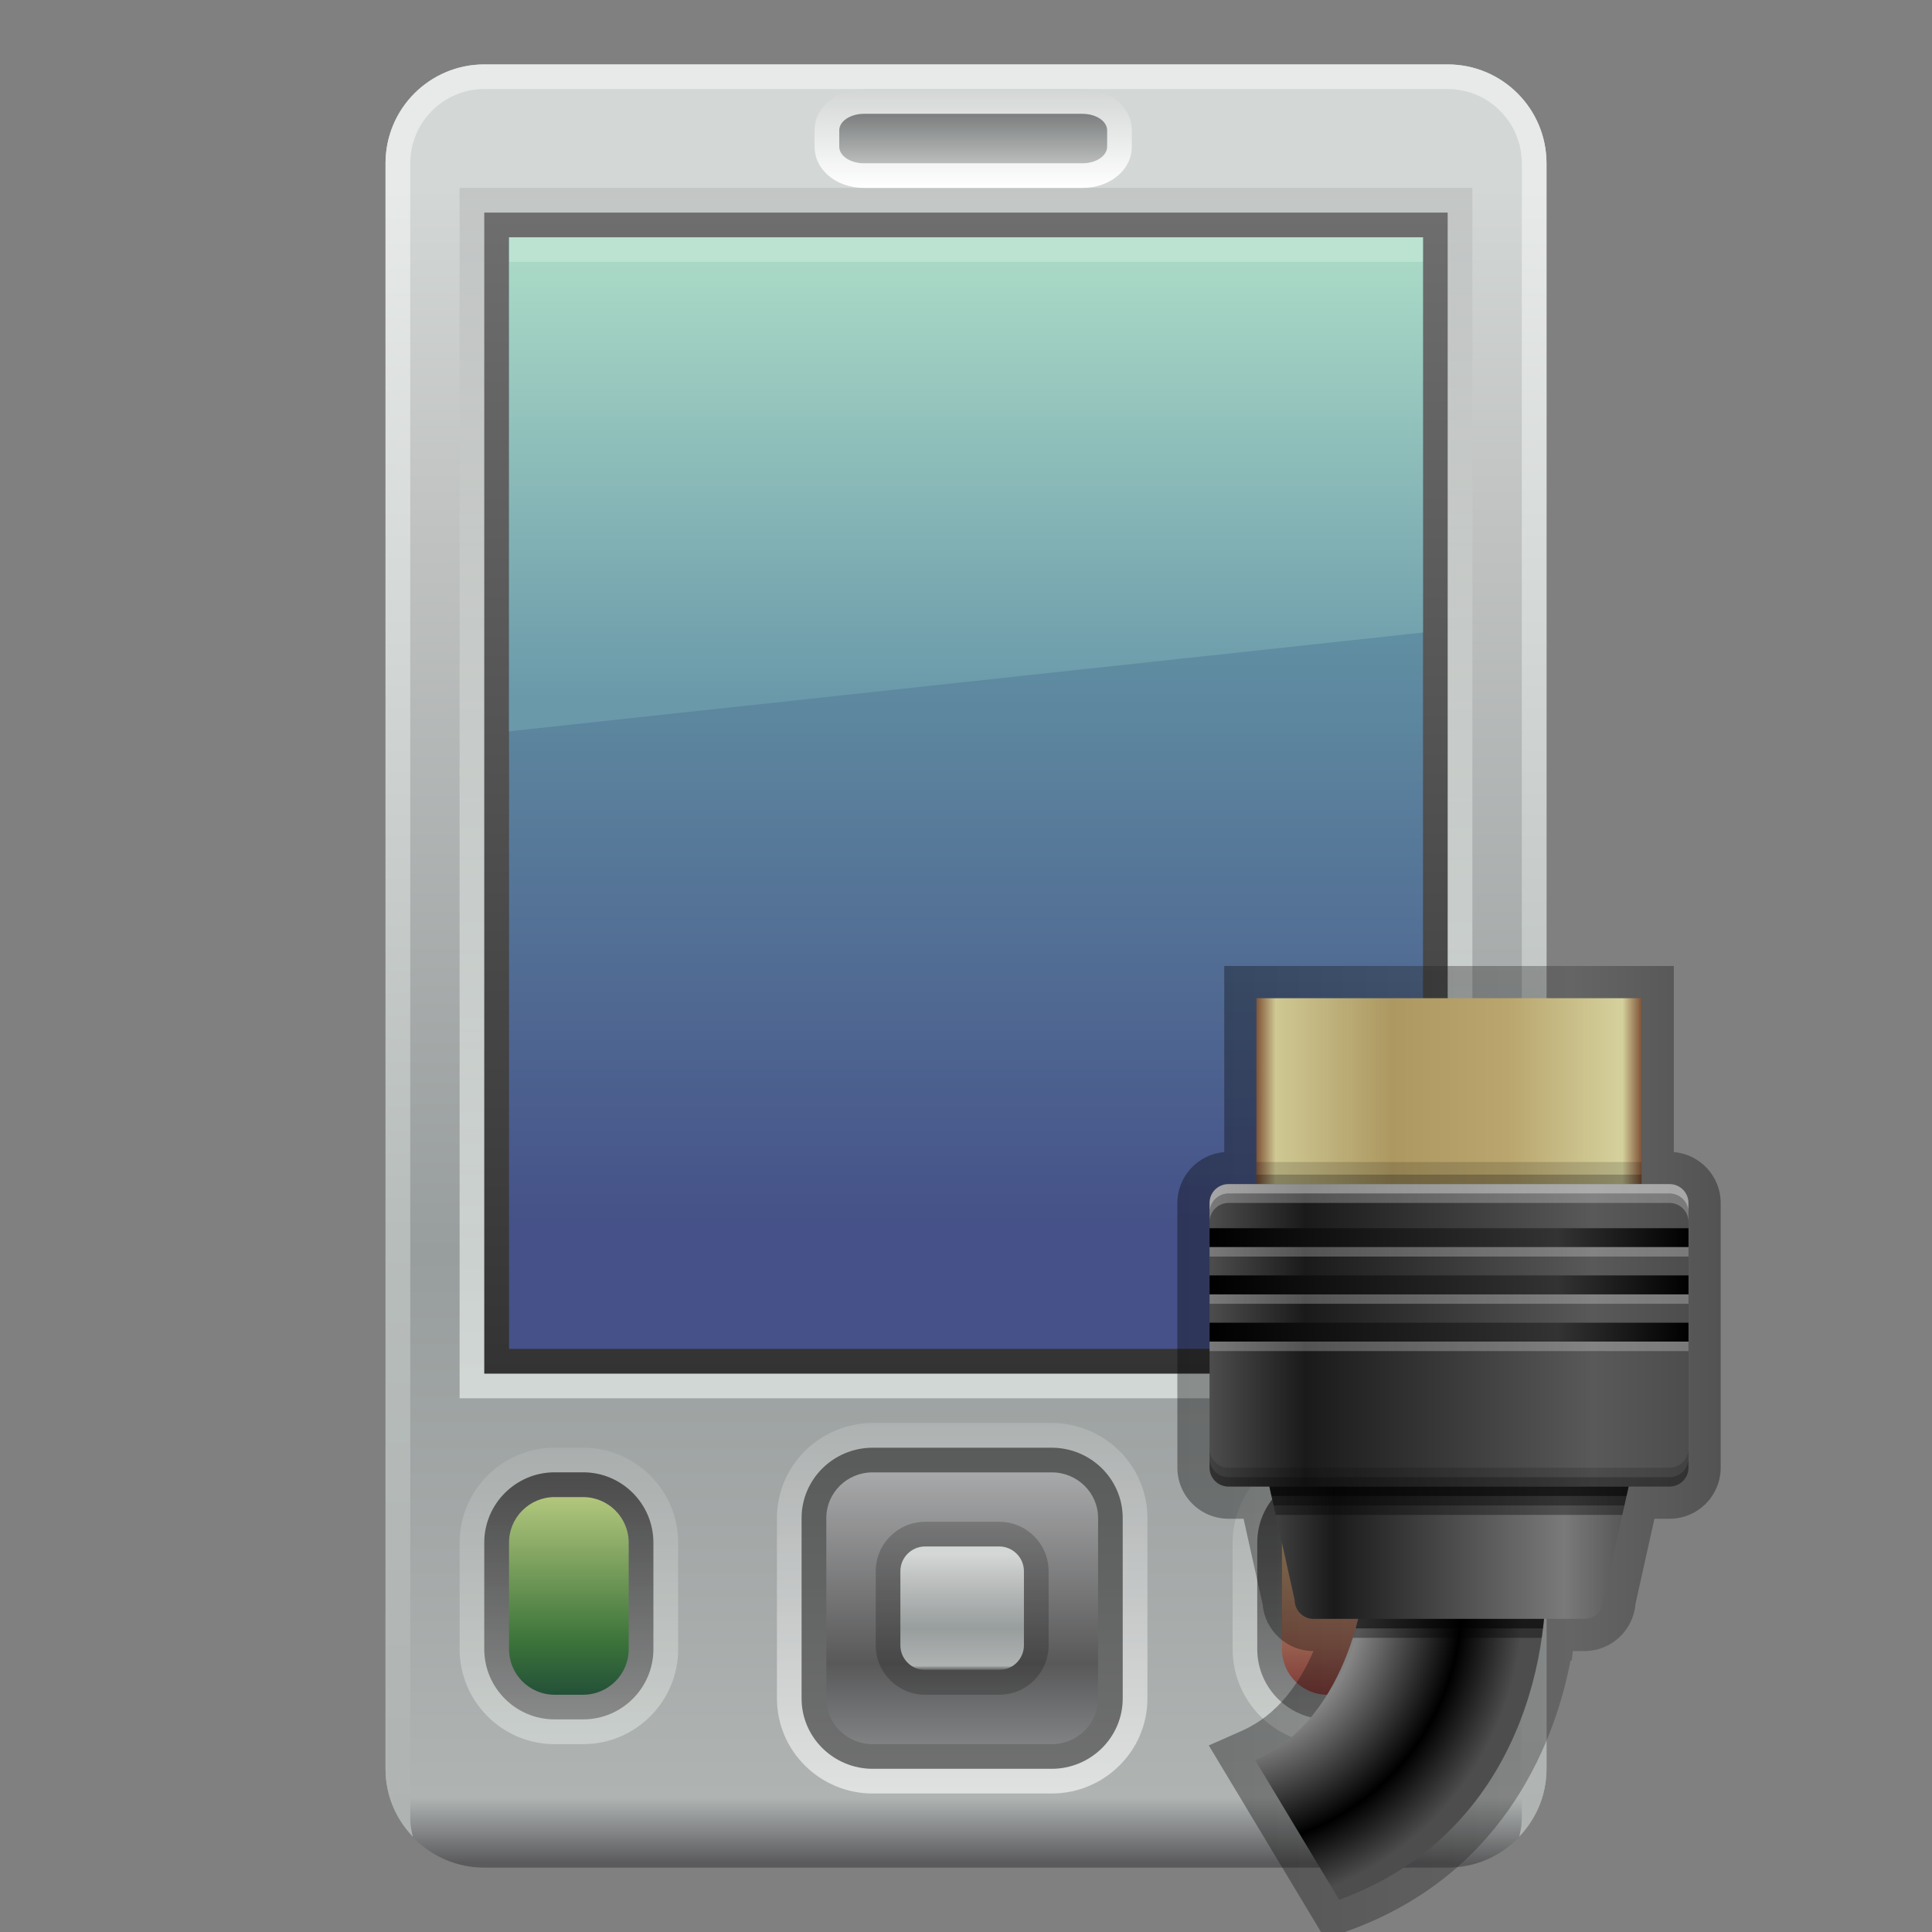 <?xml version="1.0" encoding="UTF-8"?>
<!DOCTYPE svg PUBLIC "-//W3C//DTD SVG 1.1 Tiny//EN" "http://www.w3.org/Graphics/SVG/1.1/DTD/svg11-tiny.dtd">
<svg baseProfile="tiny" height="60" viewBox="0 0 60 60" width="60" xmlns="http://www.w3.org/2000/svg" xmlns:xlink="http://www.w3.org/1999/xlink">
<rect x="0" y="0" width="60" height="60" fill="#808080" stroke="none"/>
<g>
<rect fill="none" height="60" width="60"/>
<linearGradient gradientUnits="userSpaceOnUse" id="SVGID_1_" x1="30" x2="30" y1="2.001" y2="57.855">
<stop offset="0" style="stop-color:#D3D7D5"/>
<stop offset="0.067" style="stop-color:#D3D7D5"/>
<stop offset="0.261" style="stop-color:#BFC2C1"/>
<stop offset="0.661" style="stop-color:#989D9D"/>
<stop offset="0.964" style="stop-color:#AFB3B2"/>
<stop offset="1" style="stop-color:#5B5B5D"/>
</linearGradient>
<path d="M48.027,54.932c0,1.693-1.375,3.069-3.068,3.069h-29.92c-1.693,0-3.066-1.376-3.066-3.069V5.07  c0-1.696,1.373-3.069,3.066-3.069h29.92c1.693,0,3.068,1.373,3.068,3.069V54.932z" fill="url(#SVGID_1_)"/>
<linearGradient gradientUnits="userSpaceOnUse" id="SVGID_2_" x1="30" x2="30" y1="2.001" y2="56.899">
<stop offset="0" style="stop-color:#E7EAE8"/>
<stop offset="0.067" style="stop-color:#E7EAE8"/>
<stop offset="0.261" style="stop-color:#D8DCDA"/>
<stop offset="0.661" style="stop-color:#B7BDBB"/>
<stop offset="1" style="stop-color:#AFB3B2"/>
</linearGradient>
<path d="M44.959,2.001h-29.92c-1.693,0-3.066,1.373-3.066,3.069v49.861c0,0.82,0.324,1.56,0.848,2.11  c-0.047-0.187-0.08-0.377-0.08-0.575v-1.535V6.602V5.07c0-1.271,1.031-2.304,2.299-2.304h29.92c1.268,0,2.301,1.033,2.301,2.304  v1.531v48.33v1.535c0,0.198-0.033,0.389-0.08,0.575c0.521-0.551,0.848-1.29,0.848-2.11V5.07C48.027,3.374,46.652,2.001,44.959,2.001  z" fill="url(#SVGID_2_)"/>
<linearGradient gradientUnits="userSpaceOnUse" id="SVGID_3_" x1="30" x2="30" y1="5.892" y2="43.428">
<stop offset="0" style="stop-color:#B8BBBA"/>
<stop offset="1" style="stop-color:#F4FBF6"/>
</linearGradient>
<rect fill="url(#SVGID_3_)" fill-opacity="0.6" height="37.589" stroke-opacity="0.6" width="31.453" x="14.273" y="5.836"/>
<linearGradient gradientUnits="userSpaceOnUse" id="SVGID_4_" x1="29.999" x2="29.999" y1="6.655" y2="42.662">
<stop offset="0" style="stop-color:#6E6E6E"/>
<stop offset="1" style="stop-color:#333333"/>
</linearGradient>
<rect fill="url(#SVGID_4_)" height="36.058" width="29.92" x="15.039" y="6.602"/>
<linearGradient gradientUnits="userSpaceOnUse" id="SVGID_5_" x1="30" x2="30" y1="7.421" y2="41.894">
<stop offset="0" style="stop-color:#70B4B6"/>
<stop offset="0.388" style="stop-color:#5F8BA1"/>
<stop offset="0.891" style="stop-color:#455188"/>
<stop offset="1" style="stop-color:#455188"/>
</linearGradient>
<rect fill="url(#SVGID_5_)" height="34.521" width="28.383" x="15.809" y="7.37"/>
<linearGradient gradientUnits="userSpaceOnUse" id="SVGID_6_" x1="30" x2="30" y1="7.971" y2="21.69">
<stop offset="0" style="stop-color:#AADAC6"/>
<stop offset="1" style="stop-color:#6A99AA"/>
</linearGradient>
<polygon fill="url(#SVGID_6_)" points="44.191,19.644 15.809,22.712 15.809,8.137 44.191,8.137 "/>
<rect fill="#BCE2D2" height="0.767" width="28.383" x="15.809" y="7.37"/>
<linearGradient gradientUnits="userSpaceOnUse" id="SVGID_7_" x1="30.224" x2="30.224" y1="5.873" y2="2.803">
<stop offset="0" style="stop-color:#FFFFFF"/>
<stop offset="1" style="stop-color:#D3D7D5"/>
</linearGradient>
<path d="M26.832,5.836c-0.861,0-1.535-0.563-1.535-1.279v-0.51c0-0.718,0.674-1.28,1.535-1.28h6.785  c0.859,0,1.533,0.563,1.533,1.28v0.51c0,0.716-0.674,1.279-1.533,1.279H26.832z" fill="url(#SVGID_7_)"/>
<linearGradient gradientUnits="userSpaceOnUse" id="SVGID_8_" x1="30.224" x2="30.224" y1="3.216" y2="5.199">
<stop offset="0" style="stop-color:#6F7172"/>
<stop offset="1" style="stop-color:#BFC2C1"/>
</linearGradient>
<path d="M34.383,4.557c0,0.283-0.342,0.514-0.766,0.514h-6.785c-0.424,0-0.768-0.23-0.768-0.514v-0.51  c0-0.283,0.344-0.512,0.768-0.512h6.785c0.424,0,0.766,0.229,0.766,0.512V4.557z" fill="url(#SVGID_8_)"/>
<linearGradient gradientUnits="userSpaceOnUse" id="SVGID_9_" x1="29.882" x2="29.882" y1="44.224" y2="55.628">
<stop offset="0" style="stop-color:#B8BBBA"/>
<stop offset="1" style="stop-color:#FFFFFF"/>
</linearGradient>
<path d="M27.109,55.7c-1.645,0-2.98-1.323-2.98-2.951v-5.606c0-1.627,1.336-2.951,2.98-2.951  h5.545c1.645,0,2.98,1.324,2.98,2.951v5.606c0,1.628-1.336,2.951-2.98,2.951H27.109z" fill="url(#SVGID_9_)" fill-opacity="0.6" stroke-opacity="0.6"/>
<path d="M27.105,54.932c-1.219,0-2.211-0.979-2.211-2.183v-5.606c0-1.204,0.992-2.183,2.211-2.183  h5.553c1.219,0,2.209,0.979,2.209,2.183v5.606c0,1.204-0.99,2.183-2.209,2.183H27.105z" fill="#020202" fill-opacity="0.5" stroke-opacity="0.5"/>
<linearGradient gradientUnits="userSpaceOnUse" id="SVGID_10_" x1="29.882" x2="29.882" y1="45.687" y2="54.181">
<stop offset="0" style="stop-color:#A8A9AA"/>
<stop offset="0.703" style="stop-color:#59595A"/>
<stop offset="1" style="stop-color:#818283"/>
</linearGradient>
<path d="M34.102,52.749c0,0.783-0.645,1.417-1.438,1.417h-5.566c-0.793,0-1.436-0.634-1.436-1.417v-5.606  c0-0.783,0.643-1.417,1.436-1.417h5.566c0.793,0,1.438,0.634,1.438,1.417V52.749z" fill="url(#SVGID_10_)"/>
<path d="M28.73,52.632c-0.846,0-1.533-0.688-1.533-1.534v-2.303c0-0.847,0.688-1.534,1.533-1.534  h2.303c0.846,0,1.533,0.688,1.533,1.534v2.303c0,0.847-0.688,1.534-1.533,1.534H28.73z" fill="#020202" fill-opacity="0.2" stroke-opacity="0.2"/>
<linearGradient gradientUnits="userSpaceOnUse" id="SVGID_11_" x1="29.881" x2="29.881" y1="48.01" y2="51.87">
<stop offset="0" style="stop-color:#D3D7D5"/>
<stop offset="0.067" style="stop-color:#D3D7D5"/>
<stop offset="0.261" style="stop-color:#BFC2C1"/>
<stop offset="0.661" style="stop-color:#989D9D"/>
<stop offset="0.964" style="stop-color:#AFB3B2"/>
<stop offset="1" style="stop-color:#5B5B5D"/>
</linearGradient>
<path d="M28.73,51.863c-0.422,0-0.768-0.345-0.768-0.766v-2.303c0-0.422,0.346-0.767,0.768-0.767h2.303  c0.42,0,0.766,0.345,0.766,0.767v2.303c0,0.421-0.346,0.766-0.766,0.766H28.73z" fill="url(#SVGID_11_)"/>
<linearGradient gradientUnits="userSpaceOnUse" id="SVGID_12_" x1="17.667" x2="17.667" y1="44.917" y2="54.182">
<stop offset="0" style="stop-color:#B8BBBA"/>
<stop offset="1" style="stop-color:#F4FBF6"/>
</linearGradient>
<path d="M17.223,54.166c-1.625,0-2.949-1.323-2.949-2.951v-3.307  c0-1.624,1.324-2.948,2.949-2.948h0.887c1.627,0,2.951,1.324,2.951,2.948v3.307c0,1.628-1.324,2.951-2.951,2.951H17.223z" fill="url(#SVGID_12_)" fill-opacity="0.4" stroke-opacity="0.4"/>
<linearGradient gradientUnits="userSpaceOnUse" id="SVGID_13_" x1="17.665" x2="17.665" y1="45.69" y2="53.411">
<stop offset="0" style="stop-color:#222021"/>
<stop offset="1" style="stop-color:#6E6E6F"/>
</linearGradient>
<path d="M17.223,53.397c-1.203,0-2.184-0.979-2.184-2.183v-3.307  c0-1.201,0.98-2.183,2.184-2.183h0.887c1.205,0,2.182,0.981,2.182,2.183v3.307c0,1.204-0.977,2.183-2.182,2.183H17.223z" fill="url(#SVGID_13_)" fill-opacity="0.7" stroke-opacity="0.7"/>
<linearGradient gradientUnits="userSpaceOnUse" id="SVGID_14_" x1="17.667" x2="17.667" y1="46.466" y2="52.643">
<stop offset="0" style="stop-color:#B3C77D"/>
<stop offset="0.727" style="stop-color:#3C743A"/>
<stop offset="1" style="stop-color:#235138"/>
</linearGradient>
<path d="M19.525,51.215c0,0.783-0.635,1.417-1.416,1.417h-0.887c-0.779,0-1.414-0.634-1.414-1.417v-3.307  c0-0.78,0.635-1.414,1.414-1.414h0.887c0.781,0,1.416,0.634,1.416,1.414V51.215z" fill="url(#SVGID_14_)"/>
<linearGradient gradientUnits="userSpaceOnUse" id="SVGID_15_" x1="41.672" x2="41.672" y1="44.917" y2="54.182">
<stop offset="0" style="stop-color:#B8BBBA"/>
<stop offset="1" style="stop-color:#F4FBF6"/>
</linearGradient>
<path d="M41.229,54.166c-1.625,0-2.949-1.323-2.949-2.951v-3.307  c0-1.624,1.324-2.948,2.949-2.948h0.885c1.627,0,2.951,1.324,2.951,2.948v3.307c0,1.628-1.324,2.951-2.951,2.951H41.229z" fill="url(#SVGID_15_)" fill-opacity="0.4" stroke-opacity="0.4"/>
<linearGradient gradientUnits="userSpaceOnUse" id="SVGID_16_" x1="41.671" x2="41.671" y1="45.69" y2="53.411">
<stop offset="0" style="stop-color:#222021"/>
<stop offset="1" style="stop-color:#6E6E6F"/>
</linearGradient>
<path d="M41.229,53.397c-1.203,0-2.184-0.979-2.184-2.183v-3.307  c0-1.201,0.98-2.183,2.184-2.183h0.885c1.205,0,2.184,0.981,2.184,2.183v3.307c0,1.204-0.979,2.183-2.184,2.183H41.229z" fill="url(#SVGID_16_)" fill-opacity="0.7" stroke-opacity="0.7"/>
<linearGradient gradientUnits="userSpaceOnUse" id="SVGID_17_" x1="41.672" x2="41.672" y1="46.466" y2="52.643">
<stop offset="0" style="stop-color:#C6B17B"/>
<stop offset="0.746" style="stop-color:#98604F"/>
<stop offset="1" style="stop-color:#7F3736"/>
</linearGradient>
<path d="M43.531,51.215c0,0.783-0.637,1.417-1.418,1.417h-0.885c-0.781,0-1.416-0.634-1.416-1.417v-3.307  c0-0.78,0.635-1.414,1.416-1.414h0.885c0.781,0,1.418,0.634,1.418,1.414V51.215z" fill="url(#SVGID_17_)"/>
<rect fill="none" height="60" width="60"/>
</g>
<g transform="matrix(-1 0 0 1 60 30)">
<polygon fill="none" points="8.019,0 0,0 0,30 18.231,30 18.84,30.224 18.975,30 30,30 30,0 21.98,0 "/>
<linearGradient gradientUnits="userSpaceOnUse" id="SVGID_1__" x1="6.564" x2="23.436" y1="15.112" y2="15.112">
<stop offset="0" style="stop-color:#000000"/>
<stop offset="0.273" style="stop-color:#333333"/>
<stop offset="1" style="stop-color:#000000"/>
</linearGradient>
<path d="M18.064,29.938c-4.937-1.812-6.404-6.104-6.839-8.368h-0.037l-0.033-0.295h-0.363  c-0.829,0-1.512-0.64-1.581-1.452L8.62,17.166H8.15c-0.875,0-1.587-0.712-1.587-1.586V7.359c0-0.83,0.642-1.514,1.455-1.58V0H21.98  v5.779c0.814,0.066,1.456,0.75,1.456,1.58v8.221c0,0.874-0.712,1.586-1.588,1.586H21.38l-0.592,2.657  c-0.069,0.812-0.751,1.452-1.579,1.452c0.416,0.971,1.1,1.979,2.214,2.472l1.037,0.459l-3.62,6.018L18.064,29.938z" fill="url(#SVGID_1__)" fill-opacity="0.35" stroke-opacity="0.35"/>
<radialGradient cx="22.252" cy="19.787" gradientUnits="userSpaceOnUse" id="SVGID_2__" r="9.545">
<stop offset="0" style="stop-color:#101010"/>
<stop offset="0.473" style="stop-color:#858585"/>
<stop offset="0.8" style="stop-color:#000000"/>
<stop offset="1" style="stop-color:#4D4D4D"/>
</radialGradient>
<path d="M18.409,29c-5.74-2.107-6.669-7.99-6.358-10.807l5.544,0.615c-0.033,0.371,0.419,4.525,3.424,5.854  L18.409,29L18.409,29z" fill="url(#SVGID_2__)"/>
<path d="M17.595,18.809l-5.544-0.615c-0.08,0.725-0.077,1.654,0.069,2.67h5.867  C17.657,19.828,17.581,18.969,17.595,18.809z" fill-opacity="0.35" stroke-opacity="0.35"/>
<linearGradient gradientUnits="userSpaceOnUse" id="SVGID_3__" x1="9.019" x2="20.98" y1="3.936" y2="3.936">
<stop offset="0" style="stop-color:#7F5337"/>
<stop offset="0.05" style="stop-color:#D5D19D"/>
<stop offset="0.35" style="stop-color:#B9A56D"/>
<stop offset="0.65" style="stop-color:#AD9861"/>
<stop offset="0.95" style="stop-color:#CFC893"/>
<stop offset="1" style="stop-color:#7F5337"/>
</linearGradient>
<rect fill="url(#SVGID_3__)" height="5.871" width="11.962" x="9.019" y="1"/>
<path d="M17.595,18.809l-5.544-0.615c-0.072,0.654-0.075,1.477,0.03,2.377h5.818  C17.644,19.67,17.582,18.953,17.595,18.809z" fill-opacity="0.5" stroke-opacity="0.5"/>
<linearGradient gradientUnits="userSpaceOnUse" id="SVGID_4__" x1="9.031" x2="20.969" y1="17.047" y2="17.047">
<stop offset="0" style="stop-color:#4D4D4D"/>
<stop offset="0.2" style="stop-color:#7A7A7A"/>
<stop offset="0.8" style="stop-color:#1A1A1A"/>
<stop offset="1" style="stop-color:#4D4D4D"/>
</linearGradient>
<path d="M19.794,19.688c0,0.324-0.263,0.588-0.586,0.588h-8.416c-0.324,0-0.587-0.264-0.587-0.588  l-1.174-5.281c0-0.326,0.263-0.588,0.587-0.588h10.764c0.324,0,0.587,0.262,0.587,0.588L19.794,19.688z" fill="url(#SVGID_4__)"/>
<path d="M20.382,14.111H9.618c-0.266,0-0.486,0.178-0.56,0.418l0.495,2.225h10.893l0.494-2.225  C20.868,14.289,20.646,14.111,20.382,14.111z" fill-opacity="0.35" stroke-opacity="0.35"/>
<path d="M9.618,17.047h10.764l0.514-2.316c-0.096-0.189-0.286-0.324-0.514-0.324H9.618  c-0.229,0-0.418,0.135-0.516,0.324L9.618,17.047z" fill-opacity="0.35" stroke-opacity="0.35"/>
<path d="M20.382,13.818H9.618c-0.324,0-0.587,0.262-0.587,0.588l0.456,2.053h11.025l0.456-2.053  C20.969,14.08,20.706,13.818,20.382,13.818z" fill-opacity="0.5" stroke-opacity="0.5"/>
<rect fill-opacity="0.35" height="0.393" stroke-opacity="0.35" width="11.962" x="9.019" y="6.479"/>
<rect fill-opacity="0.15" height="0.391" stroke-opacity="0.15" width="11.962" x="9.019" y="6.088"/>
<linearGradient gradientUnits="userSpaceOnUse" id="SVGID_5__" x1="7.564" x2="22.436" y1="11.47" y2="11.47">
<stop offset="0" style="stop-color:#4D4D4D"/>
<stop offset="0.2" style="stop-color:#595959"/>
<stop offset="0.8" style="stop-color:#1A1A1A"/>
<stop offset="1" style="stop-color:#4D4D4D"/>
</linearGradient>
<path d="M22.437,15.58c0,0.324-0.264,0.586-0.588,0.586H8.15c-0.324,0-0.587-0.262-0.587-0.586V7.359  c0-0.324,0.263-0.586,0.587-0.586h13.698c0.324,0,0.588,0.262,0.588,0.586V15.58z" fill="url(#SVGID_5__)"/>
<path d="M21.849,15.873H8.15c-0.324,0-0.587-0.264-0.587-0.588v0.295c0,0.324,0.263,0.586,0.587,0.586h13.698  c0.324,0,0.588-0.262,0.588-0.586v-0.295C22.437,15.609,22.173,15.873,21.849,15.873z" fill-opacity="0.35" stroke-opacity="0.35"/>
<path d="M21.849,15.58H8.15c-0.324,0-0.587-0.264-0.587-0.588v0.293c0,0.324,0.263,0.588,0.587,0.588h13.698  c0.324,0,0.588-0.264,0.588-0.588v-0.293C22.437,15.316,22.173,15.58,21.849,15.58z" fill-opacity="0.15" stroke-opacity="0.15"/>
<path d="M21.849,6.773H8.15c-0.324,0-0.587,0.262-0.587,0.586v0.293c0-0.322,0.263-0.586,0.587-0.586  h13.698c0.324,0,0.588,0.264,0.588,0.586V7.359C22.437,7.035,22.173,6.773,21.849,6.773z" fill="#FFFFFF" fill-opacity="0.5" stroke-opacity="0.5"/>
<path d="M21.849,7.066H8.15c-0.324,0-0.587,0.264-0.587,0.586v0.295c0-0.324,0.263-0.588,0.587-0.588  h13.698c0.324,0,0.588,0.264,0.588,0.588V7.652C22.437,7.33,22.173,7.066,21.849,7.066z" fill="#FFFFFF" fill-opacity="0.25" stroke-opacity="0.25"/>
<linearGradient gradientUnits="userSpaceOnUse" id="SVGID_6__" x1="7.564" x2="22.436" y1="8.435" y2="8.435">
<stop offset="0" style="stop-color:#000000"/>
<stop offset="0.273" style="stop-color:#333333"/>
<stop offset="1" style="stop-color:#000000"/>
</linearGradient>
<rect fill="url(#SVGID_6__)" height="0.586" width="14.873" x="7.563" y="8.143"/>
<rect fill="#FFFFFF" fill-opacity="0.25" height="0.295" stroke-opacity="0.25" width="14.873" x="7.563" y="8.729"/>
<rect fill="#FFFFFF" fill-opacity="0.25" height="0.293" stroke-opacity="0.25" width="14.873" x="7.563" y="10.197"/>
<rect fill="#FFFFFF" fill-opacity="0.25" height="0.295" stroke-opacity="0.25" width="14.873" x="7.563" y="11.664"/>
<linearGradient gradientUnits="userSpaceOnUse" id="SVGID_7__" x1="7.564" x2="22.436" y1="9.903" y2="9.903">
<stop offset="0" style="stop-color:#000000"/>
<stop offset="0.273" style="stop-color:#333333"/>
<stop offset="1" style="stop-color:#000000"/>
</linearGradient>
<rect fill="url(#SVGID_7__)" height="0.588" width="14.873" x="7.563" y="9.609"/>
<linearGradient gradientUnits="userSpaceOnUse" id="SVGID_8__" x1="7.564" x2="22.436" y1="11.371" y2="11.371">
<stop offset="0" style="stop-color:#000000"/>
<stop offset="0.273" style="stop-color:#333333"/>
<stop offset="1" style="stop-color:#000000"/>
</linearGradient>
<rect fill="url(#SVGID_8__)" height="0.586" width="14.873" x="7.563" y="11.078"/>
<rect fill="none" height="30" width="30"/>
</g>
</svg>
